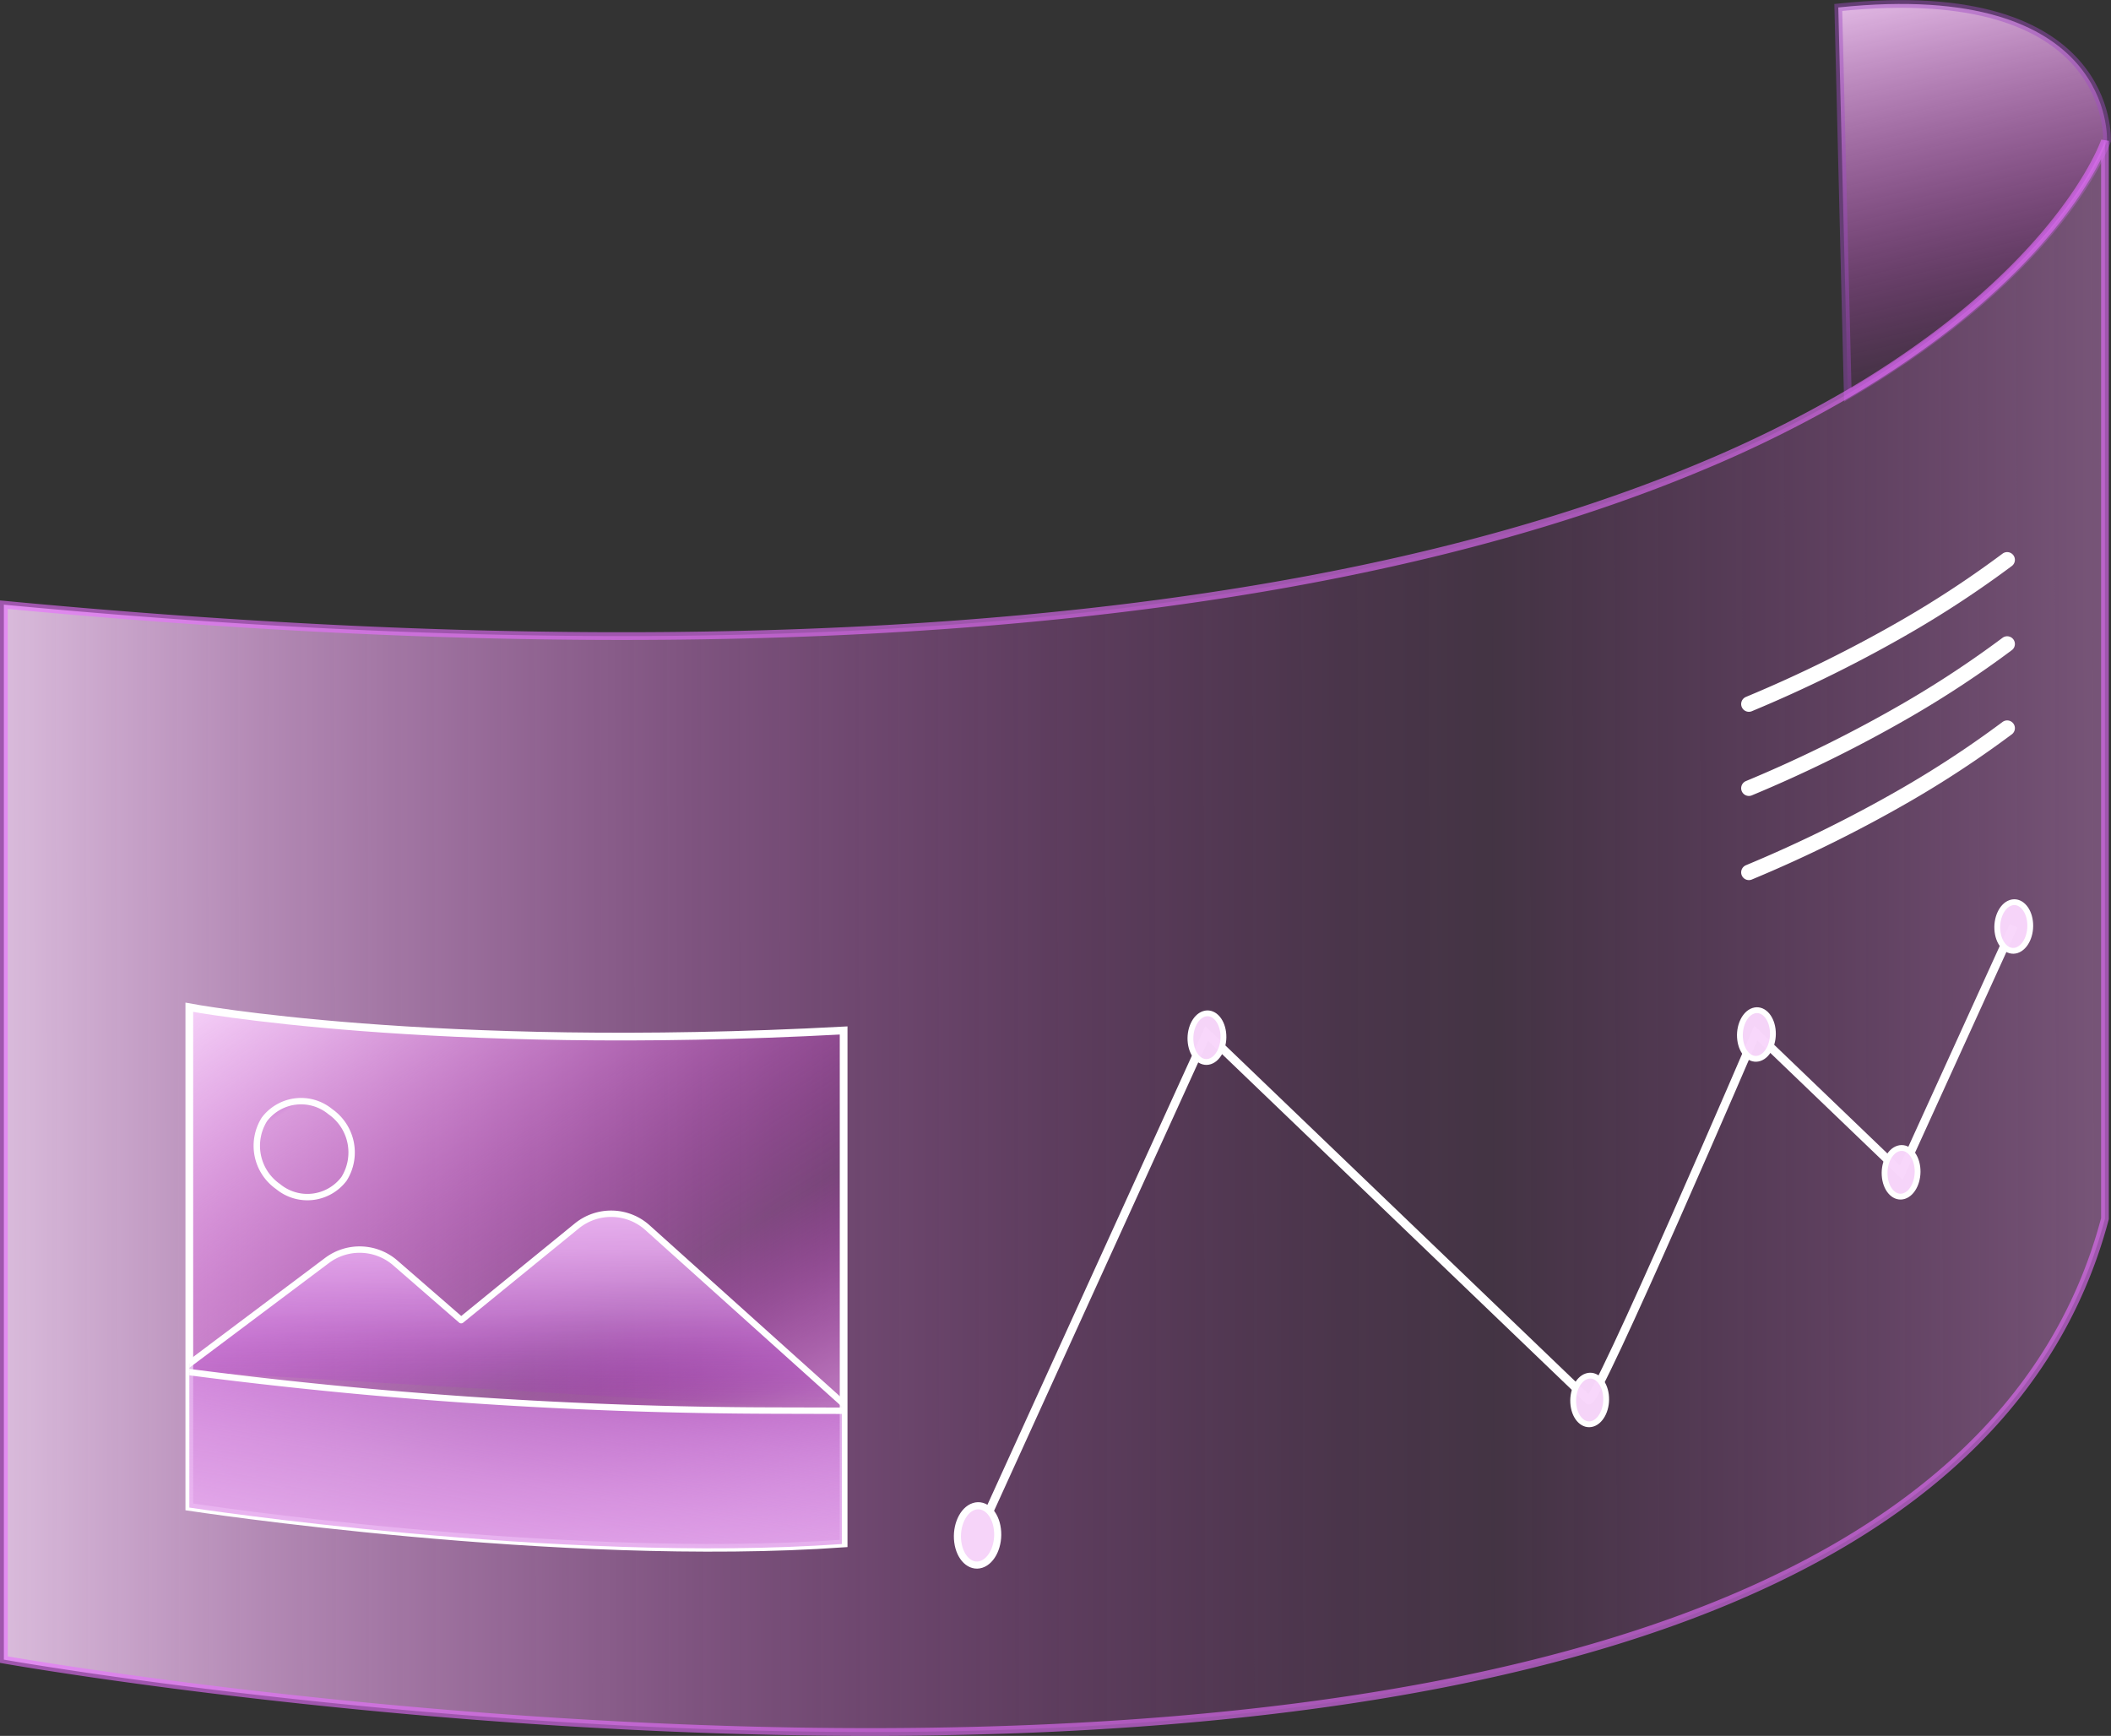 <svg xmlns="http://www.w3.org/2000/svg" xmlns:xlink="http://www.w3.org/1999/xlink" width="262.009" height="215.464" viewBox="0 0 262.009 215.464">
  <rect x="0" y="0" width="262.009" height="215.464" fill="#333333" stroke="none"/>
  <defs>
    <linearGradient id="linear-gradient" x1="0.692" y1="1.812" x2="0.399" y2="-0.11" gradientUnits="objectBoundingBox">
      <stop offset="0" stop-color="#ba00bb" stop-opacity="0"/>
      <stop offset="0.417" stop-color="#c31ec5" stop-opacity="0.024"/>
      <stop offset="0.72" stop-color="#df80e2" stop-opacity="0.541"/>
      <stop offset="1" stop-color="#f9d9fc"/>
    </linearGradient>
    <linearGradient id="linear-gradient-2" x1="2.002" y1="0.498" x2="-0.534" y2="0.502" gradientUnits="objectBoundingBox">
      <stop offset="0" stop-color="#c422c6" stop-opacity="0.102"/>
      <stop offset="0.037" stop-color="#cc47cd" stop-opacity="0.231"/>
      <stop offset="0.113" stop-color="#db8fdc" stop-opacity="0.482"/>
      <stop offset="0.176" stop-color="#e7c4e7" stop-opacity="0.667"/>
      <stop offset="0.224" stop-color="#eee4ee" stop-opacity="0.78"/>
      <stop offset="0.251" stop-color="#f1f1f1" stop-opacity="0.82"/>
      <stop offset="0.305" stop-color="#e8c9e9" stop-opacity="0.667"/>
      <stop offset="0.448" stop-color="#d363d5" stop-opacity="0.267"/>
      <stop offset="0.511" stop-color="#cb3bcd" stop-opacity="0.11"/>
      <stop offset="0.54" stop-color="#cd43cf" stop-opacity="0.153"/>
      <stop offset="0.591" stop-color="#d258d4" stop-opacity="0.263"/>
      <stop offset="0.657" stop-color="#dc7bde" stop-opacity="0.439"/>
      <stop offset="0.736" stop-color="#e9aceb" stop-opacity="0.69"/>
      <stop offset="0.825" stop-color="#faeafc"/>
    </linearGradient>
    <linearGradient id="linear-gradient-3" x1="-0.261" y1="-0.562" x2="1.184" y2="1.423" gradientUnits="objectBoundingBox">
      <stop offset="0.234" stop-color="#f9d9fc"/>
      <stop offset="0.31" stop-color="#eeb5f1" stop-opacity="0.824"/>
      <stop offset="0.479" stop-color="#d45bd6" stop-opacity="0.38"/>
      <stop offset="0.583" stop-color="#c422c6" stop-opacity="0.102"/>
      <stop offset="0.61" stop-color="#cb3dcd" stop-opacity="0.231"/>
      <stop offset="0.656" stop-color="#d765d9" stop-opacity="0.431"/>
      <stop offset="0.702" stop-color="#e187e3" stop-opacity="0.6"/>
      <stop offset="0.749" stop-color="#e9a4ec" stop-opacity="0.737"/>
      <stop offset="0.796" stop-color="#efb9f2" stop-opacity="0.847"/>
      <stop offset="0.843" stop-color="#f4c9f7" stop-opacity="0.922"/>
      <stop offset="0.891" stop-color="#f7d2fa" stop-opacity="0.969"/>
      <stop offset="0.939" stop-color="#f8d6fb" stop-opacity="0.984"/>
    </linearGradient>
    <clipPath id="clip-path">
      <path id="Path_5001" data-name="Path 5001" d="M1321.617,440.794c-51.143,2.748-80.99-2.873-80.99-2.873v61.85s45.93,7.011,80.99,4.524Z" transform="translate(-1240.627 -437.921)" fill="none"/>
    </clipPath>
    <linearGradient id="linear-gradient-4" x1="0.48" y1="-0.862" x2="0.515" y2="2.228" gradientUnits="objectBoundingBox">
      <stop offset="0.122" stop-color="#f0bdf5"/>
      <stop offset="0.213" stop-color="#eebbf4" stop-opacity="0.988"/>
      <stop offset="0.279" stop-color="#ebb4f2" stop-opacity="0.949"/>
      <stop offset="0.336" stop-color="#e6aaee" stop-opacity="0.886"/>
      <stop offset="0.388" stop-color="#de9be8" stop-opacity="0.796"/>
      <stop offset="0.438" stop-color="#d488e2" stop-opacity="0.678"/>
      <stop offset="0.484" stop-color="#c870d9" stop-opacity="0.537"/>
      <stop offset="0.53" stop-color="#b954cf" stop-opacity="0.365"/>
      <stop offset="0.572" stop-color="#a835c4" stop-opacity="0.173"/>
      <stop offset="0.605" stop-color="#9a19ba" stop-opacity="0"/>
    </linearGradient>
    <linearGradient id="linear-gradient-5" x1="-0.16" y1="2.154" x2="1.642" y2="-2.364" xlink:href="#linear-gradient-4"/>
    <linearGradient id="linear-gradient-6" x1="-0.587" y1="-1.198" x2="0.824" y2="1.007" xlink:href="#linear-gradient-4"/>
    <linearGradient id="linear-gradient-7" x1="-89.029" y1="119.397" x2="-82.403" y2="123.353" xlink:href="#linear-gradient-3"/>
    <linearGradient id="linear-gradient-8" x1="-73.541" y1="97.089" x2="-66.914" y2="101.045" xlink:href="#linear-gradient-3"/>
    <linearGradient id="linear-gradient-9" x1="-91.996" y1="122.753" x2="-85.369" y2="126.709" xlink:href="#linear-gradient-3"/>
    <linearGradient id="linear-gradient-10" x1="-91.57" y1="123.357" x2="-84.943" y2="127.314" xlink:href="#linear-gradient-3"/>
    <linearGradient id="linear-gradient-11" x1="-92.691" y1="124.619" x2="-86.064" y2="128.575" xlink:href="#linear-gradient-3"/>
    <linearGradient id="linear-gradient-12" x1="-92.407" y1="125.029" x2="-85.78" y2="128.986" xlink:href="#linear-gradient-3"/>
  </defs>
  <g id="Group_6378" data-name="Group 6378" transform="translate(0.48 0.492)">
    <g id="Group_6368" data-name="Group 6368">
      <path id="Path_4995" data-name="Path 4995" d="M1544.147,253.3l1.18,48.114c26.8-15.639,32.17-31.563,32.17-31.563S1578.583,249.684,1544.147,253.3Z" transform="translate(-1316.465 -252.866)" stroke="rgba(161,77,195,0.45)" stroke-width="0.959" fill="url(#linear-gradient)"/>
      <path id="Path_4996" data-name="Path 4996" d="M1435.1,309.617a152.33,152.33,0,0,1-17.82,8.82c-37.251,15.642-101.365,27.578-210.788,17.195V466.575s235.276,41.739,260.778-54.734V278.054s-3.813,11.3-21.041,24.217A115.99,115.99,0,0,1,1435.1,309.617Z" transform="translate(-1206.492 -261.07)" stroke="rgba(232,110,255,0.6)" stroke-width="0.959" fill="url(#linear-gradient-2)" style="mix-blend-mode: lighten;isolation: isolate"/>
    </g>
    <g id="Group_6377" data-name="Group 6377" transform="translate(23.017 68.996)">
      <g id="Group_6373" data-name="Group 6373" transform="translate(0 55.536)">
        <path id="Path_4997" data-name="Path 4997" d="M1321.838,440.429c-51.283,2.757-81.211-2.88-81.211-2.88v62.02s46.056,7.03,81.211,4.536Z" transform="translate(-1240.627 -437.549)" stroke="#fff" stroke-width="0.959" fill="url(#linear-gradient-3)" style="mix-blend-mode: lighten;isolation: isolate"/>
        <g id="Group_6372" data-name="Group 6372" transform="translate(0 0.251)">
          <g id="Group_6371" data-name="Group 6371" clip-path="url(#clip-path)">
            <g id="Group_6370" data-name="Group 6370" transform="translate(-1.167 11.42)">
              <g id="Group_6369" data-name="Group 6369" transform="translate(0 13.958)">
                <path id="Path_4998" data-name="Path 4998" d="M1322.219,500.013l-25.289-22.727a6.75,6.75,0,0,0-8.775-.212l-14.349,11.693-8.177-7.106a6.749,6.749,0,0,0-8.479-.3l-18.253,13.7" transform="translate(-1238.897 -475.558)" stroke="#fff" stroke-linecap="round" stroke-linejoin="round" stroke-width="0.793" fill="url(#linear-gradient-4)"/>
                <path id="Path_4999" data-name="Path 4999" d="M1322.219,540.234l-83.322-7.562v-28.19h0a573.172,573.172,0,0,0,73.551,4.927l9.771.025Z" transform="translate(-1238.897 -484.978)" stroke="#fff" stroke-linecap="round" stroke-linejoin="round" stroke-width="0.793" fill="url(#linear-gradient-5)"/>
              </g>
              <path id="Path_5000" data-name="Path 5000" d="M1255.678,465.442a5.706,5.706,0,0,0,8.185-.959,6.171,6.171,0,0,0-1.7-8.339,5.708,5.708,0,0,0-8.185.959A6.17,6.17,0,0,0,1255.678,465.442Z" transform="translate(-1243.493 -454.857)" stroke="#fff" stroke-linecap="round" stroke-linejoin="round" stroke-width="0.793" fill="url(#linear-gradient-6)"/>
            </g>
          </g>
        </g>
      </g>
      <g id="Group_6375" data-name="Group 6375" transform="translate(95.335 42.492)">
        <path id="Path_5002" data-name="Path 5002" d="M1387.875,495.188l26.986-59.274,47.407,45.511c.842.808,20.743-45.561,20.743-45.561l18.052,17.33,13.953-30.648" transform="translate(-1383.921 -419.618)" fill="none" stroke="#fff" stroke-width="1.061"/>
        <g id="Group_6374" data-name="Group 6374">
          <path id="Path_5003" data-name="Path 5003" d="M1428.962,441.033c.208,1.627-.526,3.238-1.638,3.6s-2.183-.668-2.39-2.295.526-3.237,1.638-3.6S1428.755,439.406,1428.962,441.033Z" transform="translate(-1395.979 -424.869)" stroke="#fff" stroke-width="0.722" fill="url(#linear-gradient-7)" style="mix-blend-mode: lighten;isolation: isolate"/>
          <path id="Path_5004" data-name="Path 5004" d="M1386.97,532.192c.254,1.986-.642,3.953-2,4.392s-2.664-.815-2.918-2.8.642-3.953,2-4.392S1386.717,530.205,1386.97,532.192Z" transform="translate(-1382.011 -454.389)" stroke="#fff" stroke-width="0.881" fill="url(#linear-gradient-8)" style="mix-blend-mode: lighten;isolation: isolate"/>
          <path id="Path_5005" data-name="Path 5005" d="M1499.41,507.726c.208,1.627-.525,3.238-1.638,3.6s-2.182-.668-2.39-2.295.526-3.237,1.638-3.6S1499.2,506.1,1499.41,507.726Z" transform="translate(-1418.924 -446.591)" stroke="#fff" stroke-width="0.722" fill="url(#linear-gradient-9)" style="mix-blend-mode: lighten;isolation: isolate"/>
          <path id="Path_5006" data-name="Path 5006" d="M1530.1,440.451c.208,1.627-.526,3.238-1.638,3.6s-2.182-.667-2.39-2.294.525-3.238,1.638-3.6S1529.89,438.824,1530.1,440.451Z" transform="translate(-1428.919 -424.68)" stroke="#fff" stroke-width="0.722" fill="url(#linear-gradient-10)" style="mix-blend-mode: lighten;isolation: isolate"/>
          <path id="Path_5007" data-name="Path 5007" d="M1556.732,465.819c.208,1.627-.526,3.238-1.638,3.6s-2.182-.668-2.39-2.295.525-3.237,1.638-3.6S1556.525,464.192,1556.732,465.819Z" transform="translate(-1437.594 -432.942)" stroke="#fff" stroke-width="0.722" fill="url(#linear-gradient-11)" style="mix-blend-mode: lighten;isolation: isolate"/>
          <path id="Path_5008" data-name="Path 5008" d="M1577.469,420.57c.208,1.627-.525,3.238-1.638,3.6s-2.182-.667-2.39-2.294.526-3.238,1.638-3.6S1577.261,418.943,1577.469,420.57Z" transform="translate(-1444.347 -418.204)" stroke="#fff" stroke-width="0.722" fill="url(#linear-gradient-12)" style="mix-blend-mode: lighten;isolation: isolate"/>
        </g>
      </g>
      <g id="Group_6376" data-name="Group 6376" transform="translate(193.569)">
        <path id="Path_5009" data-name="Path 5009" d="M1559.748,386.171a128.585,128.585,0,0,1-12.323,8.134,168.613,168.613,0,0,1-19.732,9.766" transform="translate(-1527.693 -365.279)" fill="none" stroke="#fff" stroke-linecap="round" stroke-width="1.919" style="mix-blend-mode: lighten;isolation: isolate"/>
        <path id="Path_5010" data-name="Path 5010" d="M1559.748,370.679a128.456,128.456,0,0,1-12.323,8.135,168.723,168.723,0,0,1-19.732,9.766" transform="translate(-1527.693 -360.233)" fill="none" stroke="#fff" stroke-linecap="round" stroke-width="1.919" style="mix-blend-mode: lighten;isolation: isolate"/>
        <path id="Path_5011" data-name="Path 5011" d="M1559.748,355.188a128.591,128.591,0,0,1-12.323,8.134,168.615,168.615,0,0,1-19.732,9.767" transform="translate(-1527.693 -355.188)" fill="none" stroke="#fff" stroke-linecap="round" stroke-width="1.919" style="mix-blend-mode: lighten;isolation: isolate"/>
      </g>
    </g>
  </g>
</svg>
